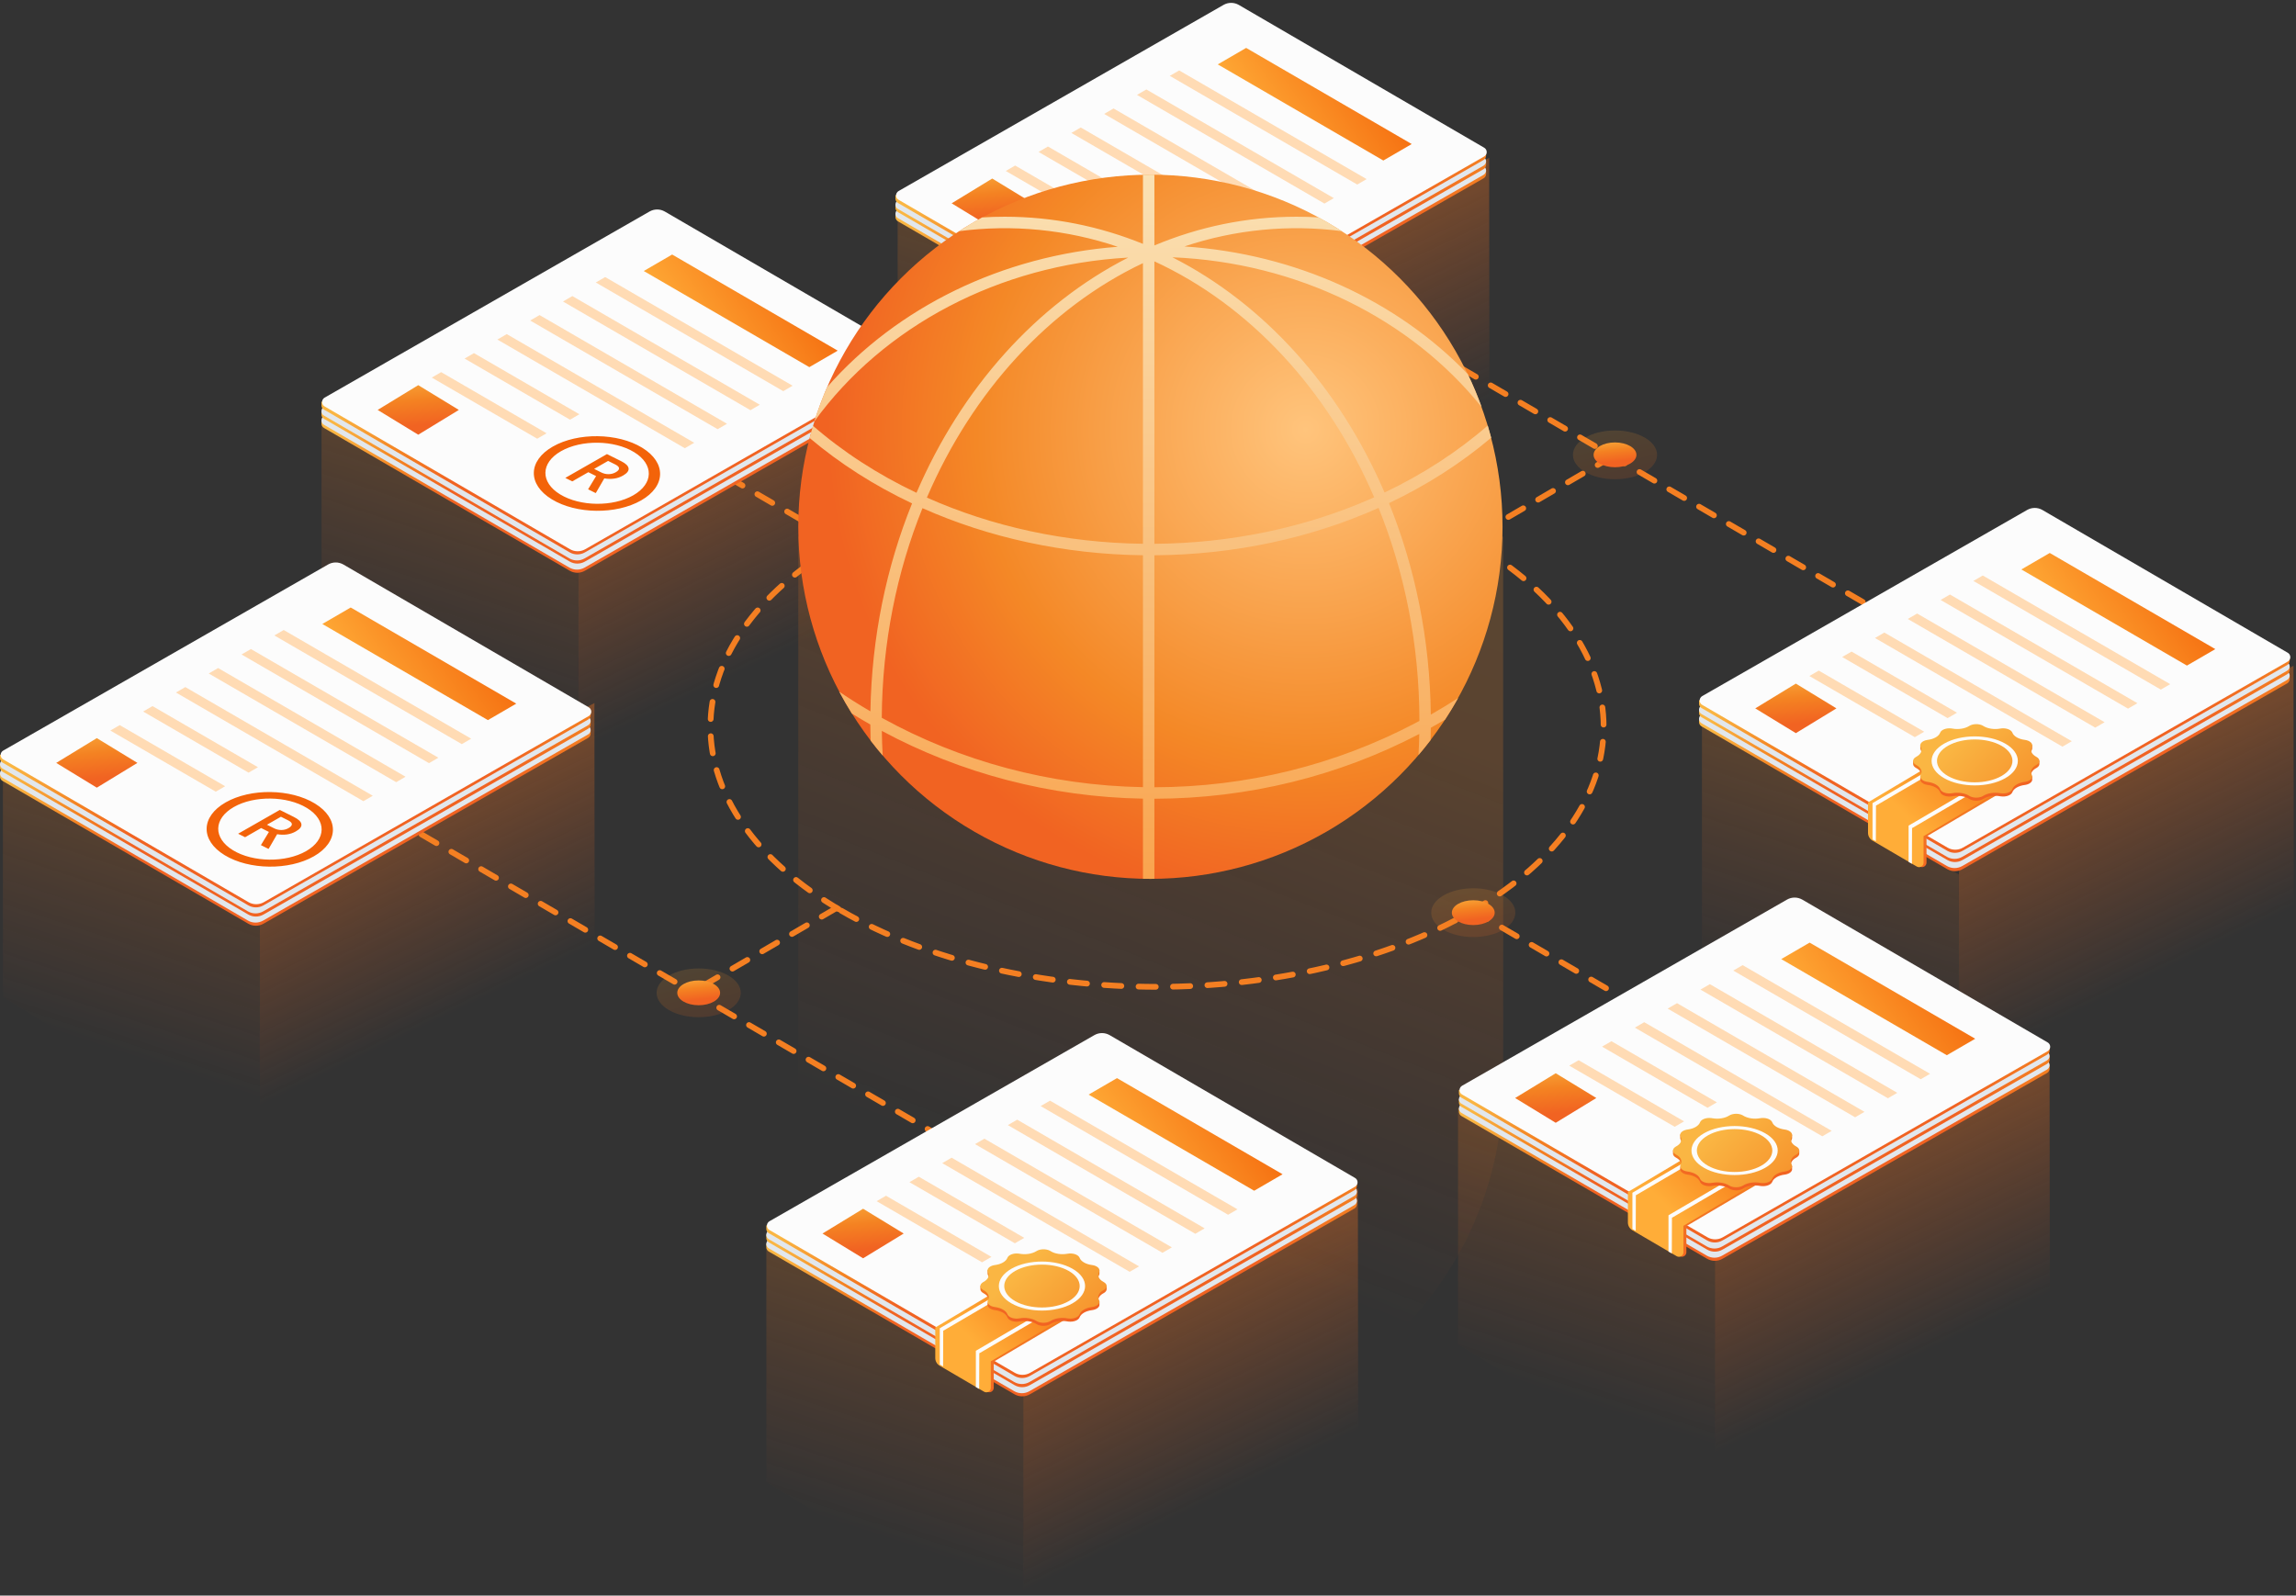 <?xml version="1.0" encoding="UTF-8"?>
<svg width="400px" height="278px" viewBox="0 0 400 278" version="1.1" xmlns="http://www.w3.org/2000/svg" xmlns:xlink="http://www.w3.org/1999/xlink">
    <rect x="0" y="0" width="400" height="278" fill="#333333" stroke="none"/>
    <!-- Generator: Sketch 63.1 (92452) - https://sketch.com -->
    <title>Annuities</title>
    <desc>Created with Sketch.</desc>
    <defs>
        <linearGradient x1="80.787%" y1="-65.782%" x2="37.785%" y2="73.061%" id="linearGradient-1">
            <stop stop-color="#FAB643" offset="0%"></stop>
            <stop stop-color="#F48222" offset="55.969%"></stop>
            <stop stop-color="#F16322" stop-opacity="0" offset="100%"></stop>
        </linearGradient>
        <linearGradient x1="71.03%" y1="-65.782%" x2="41.657%" y2="73.061%" id="linearGradient-2">
            <stop stop-color="#FAB643" offset="0%"></stop>
            <stop stop-color="#F48222" offset="55.969%"></stop>
            <stop stop-color="#F16322" stop-opacity="0" offset="100%"></stop>
        </linearGradient>
        <linearGradient x1="-12.688%" y1="-114.304%" x2="56.524%" y2="71.916%" id="linearGradient-3">
            <stop stop-color="#FAB643" offset="0%"></stop>
            <stop stop-color="#F48222" offset="55.969%"></stop>
            <stop stop-color="#F16322" stop-opacity="0" offset="100%"></stop>
        </linearGradient>
        <linearGradient x1="6.434%" y1="-20.291%" x2="65.965%" y2="112.619%" id="linearGradient-4">
            <stop stop-color="#FAB643" offset="0%"></stop>
            <stop stop-color="#F48222" offset="60.059%"></stop>
            <stop stop-color="#F16322" offset="100%"></stop>
        </linearGradient>
        <linearGradient x1="6.434%" y1="-19.927%" x2="25.463%" y2="82.046%" id="linearGradient-5">
            <stop stop-color="#FAB643" offset="0%"></stop>
            <stop stop-color="#F48222" offset="55.969%"></stop>
            <stop stop-color="#F16322" offset="100%"></stop>
        </linearGradient>
        <linearGradient x1="6.434%" y1="25.835%" x2="25.463%" y2="61.074%" id="linearGradient-6">
            <stop stop-color="#FAB643" offset="0%"></stop>
            <stop stop-color="#F48222" offset="55.969%"></stop>
            <stop stop-color="#F16322" offset="100%"></stop>
        </linearGradient>
        <linearGradient x1="6.434%" y1="25.835%" x2="25.463%" y2="61.074%" id="linearGradient-7">
            <stop stop-color="#FAB643" offset="0%"></stop>
            <stop stop-color="#F48222" offset="55.969%"></stop>
            <stop stop-color="#F16322" offset="100%"></stop>
        </linearGradient>
        <linearGradient x1="6.434%" y1="25.835%" x2="25.463%" y2="61.074%" id="linearGradient-8">
            <stop stop-color="#FAB643" offset="0%"></stop>
            <stop stop-color="#F48222" offset="55.969%"></stop>
            <stop stop-color="#F16322" offset="100%"></stop>
        </linearGradient>
        <linearGradient x1="6.434%" y1="-99.284%" x2="25.463%" y2="118.413%" id="linearGradient-9">
            <stop stop-color="#FAB643" offset="0%"></stop>
            <stop stop-color="#F48222" offset="55.969%"></stop>
            <stop stop-color="#F16322" offset="100%"></stop>
        </linearGradient>
        <linearGradient x1="0%" y1="17.019%" x2="85.441%" y2="-56.442%" id="linearGradient-10">
            <stop stop-color="#FFAD38" offset="0%"></stop>
            <stop stop-color="#F36309" offset="100%"></stop>
        </linearGradient>
        <linearGradient x1="6.434%" y1="-27.562%" x2="25.463%" y2="85.545%" id="linearGradient-11">
            <stop stop-color="#FAB643" offset="0%"></stop>
            <stop stop-color="#F48222" offset="55.969%"></stop>
            <stop stop-color="#F16322" offset="100%"></stop>
        </linearGradient>
        <linearGradient x1="0%" y1="34.508%" x2="85.441%" y2="9.99200722e-14%" id="linearGradient-12">
            <stop stop-color="#FFAD38" offset="0%"></stop>
            <stop stop-color="#F36309" offset="100%"></stop>
        </linearGradient>
        <linearGradient x1="6.434%" y1="-24.292%" x2="25.463%" y2="84.046%" id="linearGradient-13">
            <stop stop-color="#FAB643" offset="0%"></stop>
            <stop stop-color="#F48222" offset="55.969%"></stop>
            <stop stop-color="#F16322" offset="100%"></stop>
        </linearGradient>
        <linearGradient x1="33.5%" y1="24.457%" x2="209.756%" y2="129.355%" id="linearGradient-14">
            <stop stop-color="#FAB643" offset="0%"></stop>
            <stop stop-color="#F48222" offset="60.059%"></stop>
            <stop stop-color="#F16322" offset="100%"></stop>
        </linearGradient>
        <radialGradient cx="71.915%" cy="36.25%" fx="71.915%" fy="36.25%" r="67.499%" id="radialGradient-15">
            <stop stop-color="#FFC47C" offset="0%"></stop>
            <stop stop-color="#F48826" offset="68.956%"></stop>
            <stop stop-color="#F16322" offset="100%"></stop>
        </radialGradient>
        <linearGradient x1="50%" y1="0%" x2="50%" y2="100%" id="linearGradient-16">
            <stop stop-color="#FAE1B4" offset="0%"></stop>
            <stop stop-color="#F9A44E" offset="100%"></stop>
        </linearGradient>
    </defs>
    <g id="Desktop" stroke="none" stroke-width="1" fill="none" fill-rule="evenodd">
        <g id="Annuities">
            <path d="M139.073,93.5 L261.878,93.5 L261.878,188.597 C261.878,222.509 234.387,250 200.476,250 C166.564,250 139.073,222.509 139.073,188.597 L139.073,93.5 L139.073,93.5 Z" id="Rectangle" fill="url(#linearGradient-1)" fill-rule="nonzero" opacity="0.2"></path>
            <g id="Group-4-Copy-5" transform="translate(155.878, 27.5)" fill-rule="nonzero">
                <polygon id="Shape" fill="url(#linearGradient-2)" opacity="0.2" points="0.506 10.015 0.506 51.191 45.274 79.044 45.274 36.363"></polygon>
                <polygon id="Shape" fill="url(#linearGradient-3)" opacity="0.6" points="45.274 75.623 103.603 42.614 103.556 0 103.556 0 45.274 30.768"></polygon>
            </g>
            <g id="Group-4-Copy-4" transform="translate(55.509, 60.5)" fill-rule="nonzero">
                <polygon id="Shape" fill="url(#linearGradient-2)" opacity="0.2" points="0.506 10.015 0.506 51.191 45.274 79.044 45.274 36.363"></polygon>
                <polygon id="Shape" fill="url(#linearGradient-3)" opacity="0.6" points="45.274 75.623 103.603 42.614 103.556 0 103.556 0 45.274 30.768"></polygon>
            </g>
            <g id="Group-4-Copy-3" transform="translate(0, 122.5)" fill-rule="nonzero">
                <polygon id="Shape" fill="url(#linearGradient-2)" opacity="0.2" points="0.506 10.015 0.506 51.191 45.274 79.044 45.274 36.363"></polygon>
                <polygon id="Shape" fill="url(#linearGradient-3)" opacity="0.6" points="45.274 75.623 103.603 42.614 103.556 0 103.556 0 45.274 30.768"></polygon>
            </g>
            <g id="Group-4-Copy" transform="translate(253.509, 183)" fill-rule="nonzero">
                <polygon id="Shape" fill="url(#linearGradient-2)" opacity="0.2" points="0.506 10.015 0.506 51.191 45.274 79.044 45.274 36.363"></polygon>
                <polygon id="Shape" fill="url(#linearGradient-3)" opacity="0.6" points="45.274 75.623 103.603 42.614 103.556 0 103.556 0 45.274 30.768"></polygon>
            </g>
            <g id="Group-4-Copy-2" transform="translate(296, 116)" fill-rule="nonzero">
                <polygon id="Shape" fill="url(#linearGradient-2)" opacity="0.2" points="0.506 10.015 0.506 51.191 45.274 79.044 45.274 36.363"></polygon>
                <polygon id="Shape" fill="url(#linearGradient-3)" opacity="0.6" points="45.274 75.623 103.603 42.614 103.556 0 103.556 0 45.274 30.768"></polygon>
            </g>
            <g id="Group" transform="translate(0, 0.5)">
                <g id="Group-2" transform="translate(62.5, 45)">
                    <path d="M84.062,113.174 C114.446,130.862 163.708,130.862 194.092,113.174 C224.475,95.486 224.475,66.808 194.092,49.119 C163.708,31.431 114.446,31.431 84.062,49.119 C53.678,66.808 53.678,95.486 84.062,113.174 Z" id="Oval" stroke="#F47F22" stroke-linecap="round" stroke-dasharray="3"></path>
                    <line x1="83.253" y1="112.703" x2="58.103" y2="127.344" id="Path-2" stroke="#F47F22" stroke-linecap="round" stroke-dasharray="3"></line>
                    <line x1="218.432" y1="34.007" x2="193.282" y2="48.648" id="Path-2-Copy" stroke="#F47F22" stroke-linecap="round" stroke-dasharray="3"></line>
                    <line x1="160.907" y1="0.518" x2="274.256" y2="66.506" id="Path-3" stroke="#F47F22" stroke-linecap="round" stroke-dasharray="3"></line>
                    <g id="Group-3-Copy-2" transform="translate(211.531, 29.502)" fill-rule="nonzero">
                        <path d="M7.33,8.495 C11.378,8.495 14.659,6.594 14.659,4.248 C14.659,1.902 11.378,2.77898e-14 7.33,2.77898e-14 C3.282,2.77898e-14 2.16896e-14,1.902 2.16896e-14,4.248 C2.16896e-14,6.594 3.282,8.495 7.33,8.495 Z" id="Oval" fill="url(#linearGradient-4)" opacity="0.15"></path>
                        <path d="M7.33,6.41 C9.391,6.41 11.061,5.442 11.061,4.248 C11.061,3.053 9.391,2.085 7.33,2.085 C5.269,2.085 3.598,3.053 3.598,4.248 C3.598,5.442 5.269,6.41 7.33,6.41 Z" id="Oval" fill="url(#linearGradient-5)"></path>
                    </g>
                    <line x1="59.077" y1="34.574" x2="84.062" y2="49.119" id="Path-3-Copy-2" stroke="#F47F22" stroke-linecap="round" stroke-dasharray="3"></line>
                    <line x1="193.962" y1="113.099" x2="218.947" y2="127.644" id="Path-3-Copy-3" stroke="#F47F22" stroke-linecap="round" stroke-dasharray="3"></line>
                    <g id="Group-5" transform="translate(191.667, 110.889)" fill-rule="nonzero">
                        <path d="M102.902,29.132 L102.902,29.809 C102.902,29.959 102.864,30.111 102.783,30.251 C102.705,30.385 102.593,30.497 102.458,30.574 L45.91,62.941 C45.087,63.414 44.073,63.414 43.25,62.941 L0.443,38.068 C0.159,37.904 3.07027e-14,37.607 3.07027e-14,37.302 L3.07027e-14,36.707 L102.902,29.132 Z" id="Combined-Shape" fill="url(#linearGradient-6)"></path>
                        <path d="M59.706,3.554 L102.455,28.434 C102.879,28.678 103.024,29.218 102.779,29.641 C102.701,29.776 102.589,29.887 102.455,29.965 L45.852,62.392 C45.029,62.866 44.015,62.866 43.192,62.392 L0.444,37.513 C0.02,37.269 -0.126,36.728 0.119,36.305 C0.197,36.171 0.309,36.059 0.444,35.982 L57.046,3.554 C57.869,3.081 58.883,3.081 59.706,3.554 Z" id="Polygon" fill="#E2E7EC"></path>
                        <path d="M102.902,27.533 L102.902,28.209 C102.902,28.359 102.864,28.512 102.783,28.651 C102.705,28.786 102.593,28.897 102.458,28.975 L45.91,61.341 C45.087,61.815 44.073,61.815 43.25,61.341 L0.443,36.469 C0.159,36.305 3.07027e-14,36.008 3.07027e-14,35.702 L3.07027e-14,35.108 L102.902,27.533 Z" id="Combined-Shape" fill="url(#linearGradient-7)"></path>
                        <path d="M59.706,1.955 L102.455,26.834 C102.879,27.078 103.024,27.619 102.779,28.042 C102.701,28.176 102.589,28.288 102.455,28.365 L45.852,60.792 C45.029,61.266 44.015,61.266 43.192,60.792 L0.444,35.913 C0.02,35.669 -0.126,35.128 0.119,34.706 C0.197,34.571 0.309,34.46 0.444,34.382 L57.046,1.955 C57.869,1.481 58.883,1.481 59.706,1.955 Z" id="Polygon" fill="#E2E7EC"></path>
                        <path d="M102.902,25.933 L102.902,26.61 C102.902,26.76 102.864,26.912 102.783,27.052 C102.705,27.186 102.593,27.297 102.458,27.375 L45.91,59.742 C45.087,60.215 44.073,60.215 43.25,59.742 L0.443,34.869 C0.159,34.705 3.07027e-14,34.408 3.07027e-14,34.103 L3.07027e-14,33.508 L102.902,25.933 Z" id="Combined-Shape" fill="url(#linearGradient-8)"></path>
                        <path d="M59.816,0.355 L102.565,25.235 C102.989,25.479 103.134,26.019 102.889,26.442 C102.811,26.576 102.699,26.688 102.565,26.765 L45.962,59.193 C45.139,59.666 44.125,59.666 43.302,59.193 L0.554,34.314 C0.13,34.069 -0.016,33.529 0.229,33.106 C0.307,32.972 0.419,32.86 0.554,32.782 L57.155,0.355 C57.979,-0.118 58.993,-0.118 59.816,0.355 Z" id="Polygon" fill="#FCFCFC"></path>
                        <path d="M38.433,62.464 L30.974,57.9 C30.508,57.615 30.224,57.107 30.224,56.561 L30.224,51.256 C30.268,51.245 30.291,51.222 30.319,51.206 L42.422,44.028 C42.597,43.923 42.815,43.923 42.99,44.028 L52.131,49.535 C52.221,49.589 52.253,49.709 52.201,49.803 C52.184,49.832 52.16,49.857 52.131,49.874 L39.754,57.171 C39.714,57.195 39.671,57.213 39.628,57.226 L39.628,61.794 C39.628,62.228 39.276,62.58 38.843,62.58 C38.698,62.58 38.556,62.54 38.433,62.464 Z" id="Combined-Shape" fill="url(#linearGradient-9)"></path>
                        <path d="M37.935,62.482 L30.215,57.964 C29.734,57.682 29.439,57.167 29.439,56.609 L29.439,51.293 C29.483,51.282 29.506,51.259 29.534,51.243 L41.636,44.029 C41.812,43.923 42.029,43.923 42.205,44.029 L51.346,49.564 C51.436,49.618 51.467,49.738 51.414,49.832 C51.398,49.862 51.374,49.887 51.346,49.904 L39.242,57.119 C39.202,57.143 39.161,57.161 39.117,57.175 L39.117,61.805 C39.117,62.238 38.765,62.59 38.332,62.59 C38.192,62.59 38.055,62.553 37.935,62.482 Z" id="Combined-Shape" fill="url(#linearGradient-10)"></path>
                        <path d="M30.804,58.076 L30.224,57.754 L30.224,51.426 C30.271,51.414 30.294,51.391 30.322,51.374 L42.849,44.03 C43.032,43.923 43.256,43.923 43.438,44.03 L43.484,44.102 C43.578,44.158 43.611,44.28 43.556,44.376 C43.539,44.406 43.514,44.432 43.484,44.449 L30.958,51.794 C30.915,51.818 30.871,51.837 30.827,51.85 L30.804,58.076 Z" id="Combined-Shape" fill="#FCFCFC"></path>
                        <path d="M37.089,62 L36.51,61.678 L36.51,55.35 C36.557,55.339 36.58,55.315 36.608,55.299 L49.136,47.954 C49.318,47.847 49.542,47.847 49.724,47.954 L49.77,48.026 C49.864,48.082 49.897,48.204 49.842,48.3 C49.825,48.33 49.8,48.356 49.77,48.373 L37.243,55.718 C37.201,55.742 37.158,55.761 37.113,55.775 L37.089,62 Z" id="Combined-Shape" fill="#FCFCFC"></path>
                        <path d="M49.43,11.772 L47.797,12.719 L80.453,31.654 L82.085,30.707 L49.43,11.772 Z M43.714,15.086 L42.082,16.033 L74.738,34.968 L76.371,34.021 L43.714,15.086 Z M37.999,18.399 L36.367,19.346 L69.023,38.281 L70.656,37.335 L37.999,18.399 Z M32.285,21.713 L30.652,22.66 L63.308,41.595 L64.941,40.648 L32.285,21.713 Z M26.57,25.027 L24.938,25.974 L43.306,36.624 L44.94,35.678 L26.57,25.027 Z M20.855,28.34 L19.223,29.287 L37.592,39.938 L39.225,38.992 L20.855,28.34 Z" id="Shape" fill="#FFDBB4"></path>
                        <polygon id="Path" fill="url(#linearGradient-11)" points="16.865 30.608 9.793 34.924 16.865 39.24 23.938 34.924"></polygon>
                        <polygon id="Path" fill="url(#linearGradient-12)" points="61.099 7.848 89.944 24.597 84.999 27.468 56.155 10.719"></polygon>
                        <path d="M39.848,48.27 C39.082,48.172 38.558,47.78 38.548,47.343 C38.546,47.295 38.546,47.099 38.548,46.757 C38.589,46.963 38.615,47.056 38.625,47.038 C38.96,46.424 38.651,45.754 37.835,45.32 C37.469,45.126 37.288,44.859 37.295,44.593 C37.297,44.523 37.297,44.344 37.295,44.054 C37.481,44.056 37.625,44.025 37.727,43.96 C37.762,43.938 37.798,43.917 37.835,43.897 C38.651,43.464 38.96,42.793 38.625,42.18 C38.565,42.071 38.541,41.96 38.548,41.852 C38.55,41.823 38.55,41.638 38.548,41.296 C38.911,41.154 39.295,41.045 39.7,40.97 C39.748,40.962 39.797,40.954 39.848,40.947 C40.927,40.81 41.77,40.319 42.007,39.69 C42.203,39.171 43.085,38.842 43.977,38.956 C44.027,38.962 44.075,38.97 44.124,38.979 C45.177,39.174 46.329,38.994 47.074,38.519 C47.69,38.126 48.736,38.098 49.411,38.456 C49.449,38.476 49.484,38.497 49.518,38.519 C50.263,38.994 51.416,39.174 52.469,38.979 C53.339,38.818 54.269,39.098 54.546,39.605 C54.561,39.633 54.575,39.661 54.585,39.69 C54.822,40.319 55.666,40.81 56.745,40.947 C57.184,41.004 57.617,41.13 58.045,41.328 C58.043,41.645 58.043,41.823 58.045,41.862 C58.048,41.938 58.036,42.016 58.007,42.094 C57.996,42.123 57.983,42.152 57.968,42.18 C57.632,42.793 57.942,43.464 58.758,43.897 C58.958,44.004 59.138,44.061 59.297,44.07 C59.297,44.402 59.297,44.582 59.297,44.611 C59.297,44.842 59.154,45.073 58.865,45.258 C58.831,45.279 58.795,45.3 58.758,45.32 C58.139,45.649 57.812,46.114 57.836,46.586 C57.84,46.687 57.91,46.76 58.045,46.804 C58.046,47.169 58.045,47.368 58.041,47.401 C57.992,47.781 57.554,48.124 56.892,48.247 C56.844,48.256 56.794,48.263 56.745,48.27 C55.666,48.408 54.822,48.899 54.585,49.527 C54.39,50.047 53.508,50.375 52.615,50.261 C52.566,50.255 52.517,50.247 52.469,50.239 C51.416,50.044 50.263,50.223 49.518,50.699 C48.902,51.092 47.856,51.12 47.182,50.761 C47.145,50.741 47.108,50.721 47.074,50.699 C46.329,50.223 45.177,50.044 44.124,50.239 C43.253,50.4 42.323,50.119 42.047,49.612 C42.031,49.584 42.017,49.556 42.007,49.527 C41.77,48.899 40.927,48.408 39.848,48.27 Z" id="Star-2" fill="url(#linearGradient-13)"></path>
                        <path d="M39.848,47.736 C38.955,47.622 38.391,47.109 38.586,46.589 C38.597,46.561 38.61,46.532 38.625,46.504 C38.96,45.891 38.651,45.22 37.835,44.786 C37.16,44.428 37.112,43.819 37.728,43.426 C37.762,43.404 37.798,43.383 37.835,43.364 C38.651,42.93 38.96,42.259 38.625,41.646 C38.348,41.139 38.83,40.598 39.7,40.437 C39.749,40.428 39.797,40.42 39.848,40.414 C40.927,40.276 41.77,39.785 42.008,39.157 C42.203,38.637 43.085,38.308 43.977,38.422 C44.027,38.429 44.075,38.436 44.124,38.445 C45.177,38.64 46.329,38.46 47.075,37.985 C47.69,37.592 48.736,37.564 49.411,37.922 C49.449,37.942 49.484,37.963 49.518,37.985 C50.263,38.46 51.416,38.64 52.469,38.445 C53.339,38.284 54.269,38.564 54.546,39.071 C54.561,39.099 54.575,39.128 54.585,39.157 C54.822,39.785 55.666,40.276 56.745,40.414 C57.637,40.528 58.202,41.041 58.007,41.561 C57.996,41.59 57.983,41.618 57.968,41.646 C57.633,42.259 57.942,42.93 58.758,43.364 C59.433,43.722 59.481,44.331 58.865,44.724 C58.831,44.746 58.795,44.767 58.758,44.786 C57.942,45.22 57.633,45.891 57.968,46.504 C58.244,47.011 57.763,47.552 56.892,47.713 C56.844,47.722 56.794,47.73 56.745,47.736 C55.666,47.874 54.822,48.365 54.585,48.993 C54.39,49.513 53.508,49.842 52.615,49.728 C52.566,49.721 52.517,49.714 52.469,49.705 C51.416,49.51 50.263,49.69 49.518,50.165 C48.903,50.558 47.856,50.586 47.182,50.228 C47.145,50.208 47.108,50.187 47.075,50.165 C46.329,49.69 45.177,49.51 44.124,49.705 C43.253,49.866 42.323,49.586 42.047,49.079 C42.032,49.051 42.019,49.022 42.008,48.993 C41.77,48.365 40.927,47.874 39.848,47.736 Z" id="Star-2" fill="url(#linearGradient-14)"></path>
                        <path d="M42.715,47.094 C39.782,45.427 39.782,42.723 42.715,41.056 C45.65,39.389 50.407,39.389 53.34,41.056 C56.274,42.723 56.274,45.427 53.34,47.094 C50.407,48.761 45.65,48.761 42.715,47.094 Z M43.379,46.717 C45.947,48.175 50.109,48.175 52.676,46.717 C55.244,45.258 55.244,42.892 52.676,41.433 C50.109,39.975 45.947,39.975 43.379,41.433 C40.813,42.892 40.813,45.258 43.379,46.717 Z" id="Oval-9" fill="#FCFCFC"></path>
                    </g>
                    <g id="Group-3-Copy" transform="translate(186.839, 109.27)" fill-rule="nonzero">
                        <path d="M7.33,8.495 C11.378,8.495 14.659,6.594 14.659,4.248 C14.659,1.902 11.378,2.77898e-14 7.33,2.77898e-14 C3.282,2.77898e-14 2.16896e-14,1.902 2.16896e-14,4.248 C2.16896e-14,6.594 3.282,8.495 7.33,8.495 Z" id="Oval" fill="url(#linearGradient-4)" opacity="0.15"></path>
                        <path d="M7.33,6.41 C9.391,6.41 11.061,5.442 11.061,4.248 C11.061,3.053 9.391,2.085 7.33,2.085 C5.269,2.085 3.598,3.053 3.598,4.248 C3.598,5.442 5.269,6.41 7.33,6.41 Z" id="Oval" fill="url(#linearGradient-5)"></path>
                    </g>
                    <line x1="0.578" y1="93.856" x2="113.927" y2="159.843" id="Path-3-Copy" stroke="#F47F22" stroke-linecap="round" stroke-dasharray="3"></line>
                    <g id="Group-3" transform="translate(51.894, 123.239)" fill-rule="nonzero">
                        <path d="M7.33,8.495 C11.378,8.495 14.659,6.594 14.659,4.248 C14.659,1.902 11.378,2.77898e-14 7.33,2.77898e-14 C3.282,2.77898e-14 2.16896e-14,1.902 2.16896e-14,4.248 C2.16896e-14,6.594 3.282,8.495 7.33,8.495 Z" id="Oval" fill="url(#linearGradient-4)" opacity="0.15"></path>
                        <path d="M7.33,6.41 C9.391,6.41 11.061,5.442 11.061,4.248 C11.061,3.053 9.391,2.085 7.33,2.085 C5.269,2.085 3.598,3.053 3.598,4.248 C3.598,5.442 5.269,6.41 7.33,6.41 Z" id="Oval" fill="url(#linearGradient-5)"></path>
                    </g>
                </g>
                <g id="Group-5-Copy" transform="translate(56, 36)" fill-rule="nonzero">
                    <path d="M102.902,29.132 L102.902,29.809 C102.902,29.959 102.864,30.111 102.783,30.251 C102.705,30.385 102.593,30.497 102.458,30.574 L45.91,62.941 C45.087,63.414 44.073,63.414 43.25,62.941 L0.443,38.068 C0.159,37.904 2.84217094e-14,37.607 2.84217094e-14,37.302 L2.84217094e-14,36.707 L102.902,29.132 Z" id="Combined-Shape" fill="url(#linearGradient-6)"></path>
                    <path d="M59.706,3.554 L102.455,28.434 C102.879,28.678 103.024,29.218 102.779,29.641 C102.701,29.776 102.589,29.887 102.455,29.965 L45.852,62.392 C45.029,62.866 44.015,62.866 43.192,62.392 L0.444,37.513 C0.02,37.269 -0.126,36.728 0.119,36.305 C0.197,36.171 0.309,36.059 0.444,35.982 L57.046,3.554 C57.869,3.081 58.883,3.081 59.706,3.554 Z" id="Polygon" fill="#E2E7EC"></path>
                    <path d="M102.902,27.533 L102.902,28.209 C102.902,28.359 102.864,28.512 102.783,28.651 C102.705,28.786 102.593,28.897 102.458,28.975 L45.91,61.341 C45.087,61.815 44.073,61.815 43.25,61.341 L0.443,36.469 C0.159,36.305 2.84217094e-14,36.008 2.84217094e-14,35.702 L2.84217094e-14,35.108 L102.902,27.533 Z" id="Combined-Shape" fill="url(#linearGradient-7)"></path>
                    <path d="M59.706,1.955 L102.455,26.834 C102.879,27.078 103.024,27.619 102.779,28.042 C102.701,28.176 102.589,28.288 102.455,28.365 L45.852,60.792 C45.029,61.266 44.015,61.266 43.192,60.792 L0.444,35.913 C0.02,35.669 -0.126,35.128 0.119,34.706 C0.197,34.571 0.309,34.46 0.444,34.382 L57.046,1.955 C57.869,1.481 58.883,1.481 59.706,1.955 Z" id="Polygon" fill="#E2E7EC"></path>
                    <path d="M102.902,25.933 L102.902,26.61 C102.902,26.76 102.864,26.912 102.783,27.052 C102.705,27.186 102.593,27.297 102.458,27.375 L45.91,59.742 C45.087,60.215 44.073,60.215 43.25,59.742 L0.443,34.869 C0.159,34.705 2.84217094e-14,34.408 2.84217094e-14,34.103 L2.84217094e-14,33.508 L102.902,25.933 Z" id="Combined-Shape" fill="url(#linearGradient-8)"></path>
                    <path d="M59.816,0.355 L102.565,25.235 C102.989,25.479 103.134,26.019 102.889,26.442 C102.811,26.576 102.699,26.688 102.565,26.765 L45.962,59.193 C45.139,59.666 44.125,59.666 43.302,59.193 L0.554,34.314 C0.13,34.069 -0.016,33.529 0.229,33.106 C0.307,32.972 0.419,32.86 0.554,32.782 L57.155,0.355 C57.979,-0.118 58.993,-0.118 59.816,0.355 Z" id="Polygon" fill="#FCFCFC"></path>
                    <path d="M55.867,41.503 C60.113,44.096 60.033,48.21 55.688,50.694 C51.343,53.177 44.379,53.089 40.133,50.497 C35.887,47.904 35.967,43.79 40.312,41.306 C44.657,38.823 51.621,38.911 55.867,41.503 Z M54.321,49.801 C57.879,47.768 57.945,44.399 54.468,42.276 C50.992,40.154 45.289,40.082 41.731,42.115 C38.174,44.148 38.108,47.517 41.585,49.64 C45.061,51.762 50.764,51.835 54.321,49.801 Z M52.536,46.362 C52.051,46.64 51.531,46.815 50.978,46.89 C50.425,46.964 49.859,46.951 49.279,46.85 L47.823,49.365 L47.758,49.402 L46.456,48.751 L47.851,46.452 L46.497,45.775 L43.699,47.374 L42.484,46.767 L49.744,42.617 L52.204,43.846 C53.011,44.249 53.446,44.668 53.509,45.101 C53.572,45.535 53.248,45.956 52.536,46.362 Z M51.849,45.111 C51.849,44.883 51.641,44.661 51.225,44.447 L49.942,43.806 L47.509,45.197 L48.758,45.821 C49.168,46.025 49.595,46.124 50.04,46.117 C50.485,46.109 50.894,45.999 51.266,45.786 C51.655,45.564 51.849,45.339 51.849,45.111 Z" id="Combined-Shape" fill="#F36309"></path>
                    <path d="M49.43,11.772 L47.797,12.719 L80.453,31.654 L82.085,30.707 L49.43,11.772 Z M43.714,15.086 L42.082,16.033 L74.738,34.968 L76.371,34.021 L43.714,15.086 Z M37.999,18.399 L36.367,19.346 L69.023,38.281 L70.656,37.335 L37.999,18.399 Z M32.285,21.713 L30.652,22.66 L63.308,41.595 L64.941,40.648 L32.285,21.713 Z M26.57,25.027 L24.938,25.974 L43.306,36.624 L44.94,35.678 L26.57,25.027 Z M20.855,28.34 L19.223,29.287 L37.592,39.938 L39.225,38.992 L20.855,28.34 Z" id="Shape" fill="#FFDBB4"></path>
                    <polygon id="Path" fill="url(#linearGradient-11)" points="16.865 30.608 9.793 34.924 16.865 39.24 23.938 34.924"></polygon>
                    <polygon id="Path" fill="url(#linearGradient-12)" points="61.099 7.848 89.944 24.597 84.999 27.468 56.155 10.719"></polygon>
                </g>
                <g id="Group-5-Copy-2" transform="translate(156, 0)" fill-rule="nonzero">
                    <path d="M102.902,29.132 L102.902,29.809 C102.902,29.959 102.864,30.111 102.783,30.251 C102.705,30.385 102.593,30.497 102.458,30.574 L45.91,62.941 C45.087,63.414 44.073,63.414 43.25,62.941 L0.443,38.068 C0.159,37.904 3.07027e-14,37.607 3.07027e-14,37.302 L3.07027e-14,36.707 L102.902,29.132 Z" id="Combined-Shape" fill="url(#linearGradient-6)"></path>
                    <path d="M59.706,3.554 L102.455,28.434 C102.879,28.678 103.024,29.218 102.779,29.641 C102.701,29.776 102.589,29.887 102.455,29.965 L45.852,62.392 C45.029,62.866 44.015,62.866 43.192,62.392 L0.444,37.513 C0.02,37.269 -0.126,36.728 0.119,36.305 C0.197,36.171 0.309,36.059 0.444,35.982 L57.046,3.554 C57.869,3.081 58.883,3.081 59.706,3.554 Z" id="Polygon" fill="#E2E7EC"></path>
                    <path d="M102.902,27.533 L102.902,28.209 C102.902,28.359 102.864,28.512 102.783,28.651 C102.705,28.786 102.593,28.897 102.458,28.975 L45.91,61.341 C45.087,61.815 44.073,61.815 43.25,61.341 L0.443,36.469 C0.159,36.305 3.07027e-14,36.008 3.07027e-14,35.702 L3.07027e-14,35.108 L102.902,27.533 Z" id="Combined-Shape" fill="url(#linearGradient-7)"></path>
                    <path d="M59.706,1.955 L102.455,26.834 C102.879,27.078 103.024,27.619 102.779,28.042 C102.701,28.176 102.589,28.288 102.455,28.365 L45.852,60.792 C45.029,61.266 44.015,61.266 43.192,60.792 L0.444,35.913 C0.02,35.669 -0.126,35.128 0.119,34.706 C0.197,34.571 0.309,34.46 0.444,34.382 L57.046,1.955 C57.869,1.481 58.883,1.481 59.706,1.955 Z" id="Polygon" fill="#E2E7EC"></path>
                    <path d="M102.902,25.933 L102.902,26.61 C102.902,26.76 102.864,26.912 102.783,27.052 C102.705,27.186 102.593,27.297 102.458,27.375 L45.91,59.742 C45.087,60.215 44.073,60.215 43.25,59.742 L0.443,34.869 C0.159,34.705 3.07027e-14,34.408 3.07027e-14,34.103 L3.07027e-14,33.508 L102.902,25.933 Z" id="Combined-Shape" fill="url(#linearGradient-8)"></path>
                    <path d="M59.816,0.355 L102.565,25.235 C102.989,25.479 103.134,26.019 102.889,26.442 C102.811,26.576 102.699,26.688 102.565,26.765 L45.962,59.193 C45.139,59.666 44.125,59.666 43.302,59.193 L0.554,34.314 C0.13,34.069 -0.016,33.529 0.229,33.106 C0.307,32.972 0.419,32.86 0.554,32.782 L57.155,0.355 C57.979,-0.118 58.993,-0.118 59.816,0.355 Z" id="Polygon" fill="#FCFCFC"></path>
                    <path d="M38.433,62.464 L30.974,57.9 C30.508,57.615 30.224,57.107 30.224,56.561 L30.224,51.256 C30.268,51.245 30.291,51.222 30.319,51.206 L42.422,44.028 C42.597,43.923 42.815,43.923 42.99,44.028 L52.131,49.535 C52.221,49.589 52.253,49.709 52.201,49.803 C52.184,49.832 52.16,49.857 52.131,49.874 L39.754,57.171 C39.714,57.195 39.671,57.213 39.628,57.226 L39.628,61.794 C39.628,62.228 39.276,62.58 38.843,62.58 C38.698,62.58 38.556,62.54 38.433,62.464 Z" id="Combined-Shape" fill="url(#linearGradient-9)"></path>
                    <path d="M37.935,62.482 L30.215,57.964 C29.734,57.682 29.439,57.167 29.439,56.609 L29.439,51.293 C29.483,51.282 29.506,51.259 29.534,51.243 L41.636,44.029 C41.812,43.923 42.029,43.923 42.205,44.029 L51.346,49.564 C51.436,49.618 51.467,49.738 51.414,49.832 C51.398,49.862 51.374,49.887 51.346,49.904 L39.242,57.119 C39.202,57.143 39.161,57.161 39.117,57.175 L39.117,61.805 C39.117,62.238 38.765,62.59 38.332,62.59 C38.192,62.59 38.055,62.553 37.935,62.482 Z" id="Combined-Shape" fill="url(#linearGradient-10)"></path>
                    <path d="M30.804,58.076 L30.224,57.754 L30.224,51.426 C30.271,51.414 30.294,51.391 30.322,51.374 L42.849,44.03 C43.032,43.923 43.256,43.923 43.438,44.03 L43.484,44.102 C43.578,44.158 43.611,44.28 43.556,44.376 C43.539,44.406 43.514,44.432 43.484,44.449 L30.958,51.794 C30.915,51.818 30.871,51.837 30.827,51.85 L30.804,58.076 Z" id="Combined-Shape" fill="#FCFCFC"></path>
                    <path d="M37.089,62 L36.51,61.678 L36.51,55.35 C36.557,55.339 36.58,55.315 36.608,55.299 L49.136,47.954 C49.318,47.847 49.542,47.847 49.724,47.954 L49.77,48.026 C49.864,48.082 49.897,48.204 49.842,48.3 C49.825,48.33 49.8,48.356 49.77,48.373 L37.243,55.718 C37.201,55.742 37.158,55.761 37.113,55.775 L37.089,62 Z" id="Combined-Shape" fill="#FCFCFC"></path>
                    <path d="M49.43,11.772 L47.797,12.719 L80.453,31.654 L82.085,30.707 L49.43,11.772 Z M43.714,15.086 L42.082,16.033 L74.738,34.968 L76.371,34.021 L43.714,15.086 Z M37.999,18.399 L36.367,19.346 L69.023,38.281 L70.656,37.335 L37.999,18.399 Z M32.285,21.713 L30.652,22.66 L63.308,41.595 L64.941,40.648 L32.285,21.713 Z M26.57,25.027 L24.938,25.974 L43.306,36.624 L44.94,35.678 L26.57,25.027 Z M20.855,28.34 L19.223,29.287 L37.592,39.938 L39.225,38.992 L20.855,28.34 Z" id="Shape" fill="#FFDBB4"></path>
                    <polygon id="Path" fill="url(#linearGradient-11)" points="16.865 30.608 9.793 34.924 16.865 39.24 23.938 34.924"></polygon>
                    <polygon id="Path" fill="url(#linearGradient-12)" points="61.099 7.848 89.944 24.597 84.999 27.468 56.155 10.719"></polygon>
                    <path d="M39.848,48.27 C39.082,48.172 38.558,47.78 38.548,47.343 C38.546,47.295 38.546,47.099 38.548,46.757 C38.589,46.963 38.615,47.056 38.625,47.038 C38.96,46.424 38.651,45.754 37.835,45.32 C37.469,45.126 37.288,44.859 37.295,44.593 C37.297,44.523 37.297,44.344 37.295,44.054 C37.481,44.056 37.625,44.025 37.727,43.96 C37.762,43.938 37.798,43.917 37.835,43.897 C38.651,43.464 38.96,42.793 38.625,42.18 C38.565,42.071 38.541,41.96 38.548,41.852 C38.55,41.823 38.55,41.638 38.548,41.296 C38.911,41.154 39.295,41.045 39.7,40.97 C39.748,40.962 39.797,40.954 39.848,40.947 C40.927,40.81 41.77,40.319 42.007,39.69 C42.203,39.171 43.085,38.842 43.977,38.956 C44.027,38.962 44.075,38.97 44.124,38.979 C45.177,39.174 46.329,38.994 47.074,38.519 C47.69,38.126 48.736,38.098 49.411,38.456 C49.449,38.476 49.484,38.497 49.518,38.519 C50.263,38.994 51.416,39.174 52.469,38.979 C53.339,38.818 54.269,39.098 54.546,39.605 C54.561,39.633 54.575,39.661 54.585,39.69 C54.822,40.319 55.666,40.81 56.745,40.947 C57.184,41.004 57.617,41.13 58.045,41.328 C58.043,41.645 58.043,41.823 58.045,41.862 C58.048,41.938 58.036,42.016 58.007,42.094 C57.996,42.123 57.983,42.152 57.968,42.18 C57.632,42.793 57.942,43.464 58.758,43.897 C58.958,44.004 59.138,44.061 59.297,44.07 C59.297,44.402 59.297,44.582 59.297,44.611 C59.297,44.842 59.154,45.073 58.865,45.258 C58.831,45.279 58.795,45.3 58.758,45.32 C58.139,45.649 57.812,46.114 57.836,46.586 C57.84,46.687 57.91,46.76 58.045,46.804 C58.046,47.169 58.045,47.368 58.041,47.401 C57.992,47.781 57.554,48.124 56.892,48.247 C56.844,48.256 56.794,48.263 56.745,48.27 C55.666,48.408 54.822,48.899 54.585,49.527 C54.39,50.047 53.508,50.375 52.615,50.261 C52.566,50.255 52.517,50.247 52.469,50.239 C51.416,50.044 50.263,50.223 49.518,50.699 C48.902,51.092 47.856,51.12 47.182,50.761 C47.145,50.741 47.108,50.721 47.074,50.699 C46.329,50.223 45.177,50.044 44.124,50.239 C43.253,50.4 42.323,50.119 42.047,49.612 C42.031,49.584 42.017,49.556 42.007,49.527 C41.77,48.899 40.927,48.408 39.848,48.27 Z" id="Star-2" fill="url(#linearGradient-13)"></path>
                    <path d="M39.848,47.736 C38.955,47.622 38.391,47.109 38.586,46.589 C38.597,46.561 38.61,46.532 38.625,46.504 C38.96,45.891 38.651,45.22 37.835,44.786 C37.16,44.428 37.112,43.819 37.728,43.426 C37.762,43.404 37.798,43.383 37.835,43.364 C38.651,42.93 38.96,42.259 38.625,41.646 C38.348,41.139 38.83,40.598 39.7,40.437 C39.749,40.428 39.797,40.42 39.848,40.414 C40.927,40.276 41.77,39.785 42.008,39.157 C42.203,38.637 43.085,38.308 43.977,38.422 C44.027,38.429 44.075,38.436 44.124,38.445 C45.177,38.64 46.329,38.46 47.075,37.985 C47.69,37.592 48.736,37.564 49.411,37.922 C49.449,37.942 49.484,37.963 49.518,37.985 C50.263,38.46 51.416,38.64 52.469,38.445 C53.339,38.284 54.269,38.564 54.546,39.071 C54.561,39.099 54.575,39.128 54.585,39.157 C54.822,39.785 55.666,40.276 56.745,40.414 C57.637,40.528 58.202,41.041 58.007,41.561 C57.996,41.59 57.983,41.618 57.968,41.646 C57.633,42.259 57.942,42.93 58.758,43.364 C59.433,43.722 59.481,44.331 58.865,44.724 C58.831,44.746 58.795,44.767 58.758,44.786 C57.942,45.22 57.633,45.891 57.968,46.504 C58.244,47.011 57.763,47.552 56.892,47.713 C56.844,47.722 56.794,47.73 56.745,47.736 C55.666,47.874 54.822,48.365 54.585,48.993 C54.39,49.513 53.508,49.842 52.615,49.728 C52.566,49.721 52.517,49.714 52.469,49.705 C51.416,49.51 50.263,49.69 49.518,50.165 C48.903,50.558 47.856,50.586 47.182,50.228 C47.145,50.208 47.108,50.187 47.075,50.165 C46.329,49.69 45.177,49.51 44.124,49.705 C43.253,49.866 42.323,49.586 42.047,49.079 C42.032,49.051 42.019,49.022 42.008,48.993 C41.77,48.365 40.927,47.874 39.848,47.736 Z" id="Star-2" fill="url(#linearGradient-14)"></path>
                    <path d="M42.715,47.094 C39.782,45.427 39.782,42.723 42.715,41.056 C45.65,39.389 50.407,39.389 53.34,41.056 C56.274,42.723 56.274,45.427 53.34,47.094 C50.407,48.761 45.65,48.761 42.715,47.094 Z M43.379,46.717 C45.947,48.175 50.109,48.175 52.676,46.717 C55.244,45.258 55.244,42.892 52.676,41.433 C50.109,39.975 45.947,39.975 43.379,41.433 C40.813,42.892 40.813,45.258 43.379,46.717 Z" id="Oval-9" fill="#FCFCFC"></path>
                </g>
                <g id="ill-global-reach" transform="translate(138.608, 29.935)" fill-rule="nonzero">
                    <circle id="a" fill="url(#radialGradient-15)" cx="61.812" cy="61.346" r="61.346"></circle>
                    <path d="M61.812,2.96151e-13 L62.507,0.004 L62.507,0.004 L62.507,12.325 L62.516,12.325 C70.252,9.088 78.577,7.326 87.253,7.326 C88.548,7.326 89.839,7.365 91.126,7.443 C92.496,8.191 93.835,8.988 95.139,9.834 C85.939,8.645 76.567,9.55 67.733,12.505 C87.078,13.784 104.733,21.91 117.104,34.741 C118.007,36.614 118.817,38.54 119.53,40.513 C107.121,25.058 87.395,15.294 65.64,14.393 C81.639,22.514 94.736,37.103 102.603,55.378 C109.229,52.228 115.29,48.306 120.583,43.706 C120.795,44.409 120.993,45.118 121.179,45.831 C115.894,50.304 109.899,54.131 103.374,57.224 C107.91,68.403 110.51,80.891 110.664,94.075 C112.28,93.157 113.869,92.191 115.429,91.18 C114.712,92.463 113.951,93.72 113.146,94.947 C112.326,95.431 111.499,95.904 110.665,96.365 C110.658,97.082 110.644,97.797 110.622,98.512 C109.943,99.403 109.24,100.275 108.514,101.126 C108.584,99.9 108.631,98.673 108.656,97.446 C94.657,104.77 78.888,108.707 62.507,108.734 L62.506,122.686 L61.812,122.693 C61.378,122.693 60.945,122.688 60.514,122.679 L60.514,108.718 C44.334,108.429 28.794,104.324 15.02,96.913 C15.041,98.348 15.093,99.778 15.174,101.203 C14.449,100.354 13.745,99.485 13.066,98.597 C13.037,97.668 13.02,96.737 13.016,95.804 C11.931,95.188 10.86,94.551 9.8,93.893 C9.023,92.652 8.288,91.381 7.598,90.083 L7.083,89.732 C9.018,91.063 11.002,92.322 13.03,93.506 C13.251,80.551 15.833,68.28 20.29,57.275 C13.748,54.186 7.735,50.356 2.434,45.874 C2.618,45.162 2.816,44.454 3.026,43.751 L2.833,43.586 C8.191,48.265 14.336,52.245 21.059,55.429 C28.906,37.17 41.973,22.585 57.94,14.446 C35.483,15.687 15.3,26.378 3.261,42.989 C3.897,40.953 4.638,38.962 5.476,37.023 C17.737,23.067 35.984,14.101 56.127,12.562 C47.223,9.555 37.762,8.631 28.47,9.843 C29.775,8.996 31.116,8.197 32.488,7.449 C33.801,7.366 35.116,7.325 36.432,7.326 C44.864,7.326 52.964,8.99 60.514,12.056 L60.515,0.013 C60.946,0.004 61.378,2.96151e-13 61.812,2.96151e-13 Z M101.562,58.058 C89.815,63.305 76.454,66.216 62.507,66.315 L62.507,106.734 C78.585,106.708 94.055,102.84 107.784,95.647 L108.678,95.173 C108.66,81.874 106.106,69.287 101.562,58.058 Z M22.103,58.107 C17.633,69.171 15.095,81.552 15.01,94.631 C28.731,102.215 44.291,106.423 60.514,106.717 L60.514,66.31 C46.808,66.142 33.678,63.259 22.103,58.107 Z M62.507,15.101 L62.507,64.316 C75.813,64.22 88.564,61.514 99.831,56.637 L100.793,56.212 C92.747,37.494 79.105,22.752 62.507,15.101 Z M60.514,15.412 C44.201,23.154 30.807,37.771 22.872,56.263 C34.201,61.312 47.069,64.143 60.514,64.31 L60.514,15.412 Z" id="Shape" fill="url(#linearGradient-16)"></path>
                </g>
                <g id="Group-5-Copy-3" transform="translate(296, 88)" fill-rule="nonzero">
                    <path d="M102.902,29.132 L102.902,29.809 C102.902,29.959 102.864,30.111 102.783,30.251 C102.705,30.385 102.593,30.497 102.458,30.574 L45.91,62.941 C45.087,63.414 44.073,63.414 43.25,62.941 L0.443,38.068 C0.159,37.904 3.07027e-14,37.607 3.07027e-14,37.302 L3.07027e-14,36.707 L102.902,29.132 Z" id="Combined-Shape" fill="url(#linearGradient-6)"></path>
                    <path d="M59.706,3.554 L102.455,28.434 C102.879,28.678 103.024,29.218 102.779,29.641 C102.701,29.776 102.589,29.887 102.455,29.965 L45.852,62.392 C45.029,62.866 44.015,62.866 43.192,62.392 L0.444,37.513 C0.02,37.269 -0.126,36.728 0.119,36.305 C0.197,36.171 0.309,36.059 0.444,35.982 L57.046,3.554 C57.869,3.081 58.883,3.081 59.706,3.554 Z" id="Polygon" fill="#E2E7EC"></path>
                    <path d="M102.902,27.533 L102.902,28.209 C102.902,28.359 102.864,28.512 102.783,28.651 C102.705,28.786 102.593,28.897 102.458,28.975 L45.91,61.341 C45.087,61.815 44.073,61.815 43.25,61.341 L0.443,36.469 C0.159,36.305 3.07027e-14,36.008 3.07027e-14,35.702 L3.07027e-14,35.108 L102.902,27.533 Z" id="Combined-Shape" fill="url(#linearGradient-7)"></path>
                    <path d="M59.706,1.955 L102.455,26.834 C102.879,27.078 103.024,27.619 102.779,28.042 C102.701,28.176 102.589,28.288 102.455,28.365 L45.852,60.792 C45.029,61.266 44.015,61.266 43.192,60.792 L0.444,35.913 C0.02,35.669 -0.126,35.128 0.119,34.706 C0.197,34.571 0.309,34.46 0.444,34.382 L57.046,1.955 C57.869,1.481 58.883,1.481 59.706,1.955 Z" id="Polygon" fill="#E2E7EC"></path>
                    <path d="M102.902,25.933 L102.902,26.61 C102.902,26.76 102.864,26.912 102.783,27.052 C102.705,27.186 102.593,27.297 102.458,27.375 L45.91,59.742 C45.087,60.215 44.073,60.215 43.25,59.742 L0.443,34.869 C0.159,34.705 3.07027e-14,34.408 3.07027e-14,34.103 L3.07027e-14,33.508 L102.902,25.933 Z" id="Combined-Shape" fill="url(#linearGradient-8)"></path>
                    <path d="M59.816,0.355 L102.565,25.235 C102.989,25.479 103.134,26.019 102.889,26.442 C102.811,26.576 102.699,26.688 102.565,26.765 L45.962,59.193 C45.139,59.666 44.125,59.666 43.302,59.193 L0.554,34.314 C0.13,34.069 -0.016,33.529 0.229,33.106 C0.307,32.972 0.419,32.86 0.554,32.782 L57.155,0.355 C57.979,-0.118 58.993,-0.118 59.816,0.355 Z" id="Polygon" fill="#FCFCFC"></path>
                    <path d="M38.433,62.464 L30.974,57.9 C30.508,57.615 30.224,57.107 30.224,56.561 L30.224,51.256 C30.268,51.245 30.291,51.222 30.319,51.206 L42.422,44.028 C42.597,43.923 42.815,43.923 42.99,44.028 L52.131,49.535 C52.221,49.589 52.253,49.709 52.201,49.803 C52.184,49.832 52.16,49.857 52.131,49.874 L39.754,57.171 C39.714,57.195 39.671,57.213 39.628,57.226 L39.628,61.794 C39.628,62.228 39.276,62.58 38.843,62.58 C38.698,62.58 38.556,62.54 38.433,62.464 Z" id="Combined-Shape" fill="url(#linearGradient-9)"></path>
                    <path d="M37.935,62.482 L30.215,57.964 C29.734,57.682 29.439,57.167 29.439,56.609 L29.439,51.293 C29.483,51.282 29.506,51.259 29.534,51.243 L41.636,44.029 C41.812,43.923 42.029,43.923 42.205,44.029 L51.346,49.564 C51.436,49.618 51.467,49.738 51.414,49.832 C51.398,49.862 51.374,49.887 51.346,49.904 L39.242,57.119 C39.202,57.143 39.161,57.161 39.117,57.175 L39.117,61.805 C39.117,62.238 38.765,62.59 38.332,62.59 C38.192,62.59 38.055,62.553 37.935,62.482 Z" id="Combined-Shape" fill="url(#linearGradient-10)"></path>
                    <path d="M30.804,58.076 L30.224,57.754 L30.224,51.426 C30.271,51.414 30.294,51.391 30.322,51.374 L42.849,44.03 C43.032,43.923 43.256,43.923 43.438,44.03 L43.484,44.102 C43.578,44.158 43.611,44.28 43.556,44.376 C43.539,44.406 43.514,44.432 43.484,44.449 L30.958,51.794 C30.915,51.818 30.871,51.837 30.827,51.85 L30.804,58.076 Z" id="Combined-Shape" fill="#FCFCFC"></path>
                    <path d="M37.089,62 L36.51,61.678 L36.51,55.35 C36.557,55.339 36.58,55.315 36.608,55.299 L49.136,47.954 C49.318,47.847 49.542,47.847 49.724,47.954 L49.77,48.026 C49.864,48.082 49.897,48.204 49.842,48.3 C49.825,48.33 49.8,48.356 49.77,48.373 L37.243,55.718 C37.201,55.742 37.158,55.761 37.113,55.775 L37.089,62 Z" id="Combined-Shape" fill="#FCFCFC"></path>
                    <path d="M49.43,11.772 L47.797,12.719 L80.453,31.654 L82.085,30.707 L49.43,11.772 Z M43.714,15.086 L42.082,16.033 L74.738,34.968 L76.371,34.021 L43.714,15.086 Z M37.999,18.399 L36.367,19.346 L69.023,38.281 L70.656,37.335 L37.999,18.399 Z M32.285,21.713 L30.652,22.66 L63.308,41.595 L64.941,40.648 L32.285,21.713 Z M26.57,25.027 L24.938,25.974 L43.306,36.624 L44.94,35.678 L26.57,25.027 Z M20.855,28.34 L19.223,29.287 L37.592,39.938 L39.225,38.992 L20.855,28.34 Z" id="Shape" fill="#FFDBB4"></path>
                    <polygon id="Path" fill="url(#linearGradient-11)" points="16.865 30.608 9.793 34.924 16.865 39.24 23.938 34.924"></polygon>
                    <polygon id="Path" fill="url(#linearGradient-12)" points="61.099 7.848 89.944 24.597 84.999 27.468 56.155 10.719"></polygon>
                    <path d="M39.848,48.27 C39.082,48.172 38.558,47.78 38.548,47.343 C38.546,47.295 38.546,47.099 38.548,46.757 C38.589,46.963 38.615,47.056 38.625,47.038 C38.96,46.424 38.651,45.754 37.835,45.32 C37.469,45.126 37.288,44.859 37.295,44.593 C37.297,44.523 37.297,44.344 37.295,44.054 C37.481,44.056 37.625,44.025 37.727,43.96 C37.762,43.938 37.798,43.917 37.835,43.897 C38.651,43.464 38.96,42.793 38.625,42.18 C38.565,42.071 38.541,41.96 38.548,41.852 C38.55,41.823 38.55,41.638 38.548,41.296 C38.911,41.154 39.295,41.045 39.7,40.97 C39.748,40.962 39.797,40.954 39.848,40.947 C40.927,40.81 41.77,40.319 42.007,39.69 C42.203,39.171 43.085,38.842 43.977,38.956 C44.027,38.962 44.075,38.97 44.124,38.979 C45.177,39.174 46.329,38.994 47.074,38.519 C47.69,38.126 48.736,38.098 49.411,38.456 C49.449,38.476 49.484,38.497 49.518,38.519 C50.263,38.994 51.416,39.174 52.469,38.979 C53.339,38.818 54.269,39.098 54.546,39.605 C54.561,39.633 54.575,39.661 54.585,39.69 C54.822,40.319 55.666,40.81 56.745,40.947 C57.184,41.004 57.617,41.13 58.045,41.328 C58.043,41.645 58.043,41.823 58.045,41.862 C58.048,41.938 58.036,42.016 58.007,42.094 C57.996,42.123 57.983,42.152 57.968,42.18 C57.632,42.793 57.942,43.464 58.758,43.897 C58.958,44.004 59.138,44.061 59.297,44.07 C59.297,44.402 59.297,44.582 59.297,44.611 C59.297,44.842 59.154,45.073 58.865,45.258 C58.831,45.279 58.795,45.3 58.758,45.32 C58.139,45.649 57.812,46.114 57.836,46.586 C57.84,46.687 57.91,46.76 58.045,46.804 C58.046,47.169 58.045,47.368 58.041,47.401 C57.992,47.781 57.554,48.124 56.892,48.247 C56.844,48.256 56.794,48.263 56.745,48.27 C55.666,48.408 54.822,48.899 54.585,49.527 C54.39,50.047 53.508,50.375 52.615,50.261 C52.566,50.255 52.517,50.247 52.469,50.239 C51.416,50.044 50.263,50.223 49.518,50.699 C48.902,51.092 47.856,51.12 47.182,50.761 C47.145,50.741 47.108,50.721 47.074,50.699 C46.329,50.223 45.177,50.044 44.124,50.239 C43.253,50.4 42.323,50.119 42.047,49.612 C42.031,49.584 42.017,49.556 42.007,49.527 C41.77,48.899 40.927,48.408 39.848,48.27 Z" id="Star-2" fill="url(#linearGradient-13)"></path>
                    <path d="M39.848,47.736 C38.955,47.622 38.391,47.109 38.586,46.589 C38.597,46.561 38.61,46.532 38.625,46.504 C38.96,45.891 38.651,45.22 37.835,44.786 C37.16,44.428 37.112,43.819 37.728,43.426 C37.762,43.404 37.798,43.383 37.835,43.364 C38.651,42.93 38.96,42.259 38.625,41.646 C38.348,41.139 38.83,40.598 39.7,40.437 C39.749,40.428 39.797,40.42 39.848,40.414 C40.927,40.276 41.77,39.785 42.008,39.157 C42.203,38.637 43.085,38.308 43.977,38.422 C44.027,38.429 44.075,38.436 44.124,38.445 C45.177,38.64 46.329,38.46 47.075,37.985 C47.69,37.592 48.736,37.564 49.411,37.922 C49.449,37.942 49.484,37.963 49.518,37.985 C50.263,38.46 51.416,38.64 52.469,38.445 C53.339,38.284 54.269,38.564 54.546,39.071 C54.561,39.099 54.575,39.128 54.585,39.157 C54.822,39.785 55.666,40.276 56.745,40.414 C57.637,40.528 58.202,41.041 58.007,41.561 C57.996,41.59 57.983,41.618 57.968,41.646 C57.633,42.259 57.942,42.93 58.758,43.364 C59.433,43.722 59.481,44.331 58.865,44.724 C58.831,44.746 58.795,44.767 58.758,44.786 C57.942,45.22 57.633,45.891 57.968,46.504 C58.244,47.011 57.763,47.552 56.892,47.713 C56.844,47.722 56.794,47.73 56.745,47.736 C55.666,47.874 54.822,48.365 54.585,48.993 C54.39,49.513 53.508,49.842 52.615,49.728 C52.566,49.721 52.517,49.714 52.469,49.705 C51.416,49.51 50.263,49.69 49.518,50.165 C48.903,50.558 47.856,50.586 47.182,50.228 C47.145,50.208 47.108,50.187 47.075,50.165 C46.329,49.69 45.177,49.51 44.124,49.705 C43.253,49.866 42.323,49.586 42.047,49.079 C42.032,49.051 42.019,49.022 42.008,48.993 C41.77,48.365 40.927,47.874 39.848,47.736 Z" id="Star-2" fill="url(#linearGradient-14)"></path>
                    <path d="M42.715,47.094 C39.782,45.427 39.782,42.723 42.715,41.056 C45.65,39.389 50.407,39.389 53.34,41.056 C56.274,42.723 56.274,45.427 53.34,47.094 C50.407,48.761 45.65,48.761 42.715,47.094 Z M43.379,46.717 C45.947,48.175 50.109,48.175 52.676,46.717 C55.244,45.258 55.244,42.892 52.676,41.433 C50.109,39.975 45.947,39.975 43.379,41.433 C40.813,42.892 40.813,45.258 43.379,46.717 Z" id="Oval-9" fill="#FCFCFC"></path>
                </g>
                <g id="Group-5-Copy-5" transform="translate(0, 97.5)" fill-rule="nonzero">
                    <path d="M102.902,29.132 L102.902,29.809 C102.902,29.959 102.864,30.111 102.783,30.251 C102.705,30.385 102.593,30.497 102.458,30.574 L45.91,62.941 C45.087,63.414 44.073,63.414 43.25,62.941 L0.443,38.068 C0.159,37.904 3.07027e-14,37.607 3.07027e-14,37.302 L3.07027e-14,36.707 L102.902,29.132 Z" id="Combined-Shape" fill="url(#linearGradient-6)"></path>
                    <path d="M59.706,3.554 L102.455,28.434 C102.879,28.678 103.024,29.218 102.779,29.641 C102.701,29.776 102.589,29.887 102.455,29.965 L45.852,62.392 C45.029,62.866 44.015,62.866 43.192,62.392 L0.444,37.513 C0.02,37.269 -0.126,36.728 0.119,36.305 C0.197,36.171 0.309,36.059 0.444,35.982 L57.046,3.554 C57.869,3.081 58.883,3.081 59.706,3.554 Z" id="Polygon" fill="#E2E7EC"></path>
                    <path d="M102.902,27.533 L102.902,28.209 C102.902,28.359 102.864,28.512 102.783,28.651 C102.705,28.786 102.593,28.897 102.458,28.975 L45.91,61.341 C45.087,61.815 44.073,61.815 43.25,61.341 L0.443,36.469 C0.159,36.305 3.07027e-14,36.008 3.07027e-14,35.702 L3.07027e-14,35.108 L102.902,27.533 Z" id="Combined-Shape" fill="url(#linearGradient-7)"></path>
                    <path d="M59.706,1.955 L102.455,26.834 C102.879,27.078 103.024,27.619 102.779,28.042 C102.701,28.176 102.589,28.288 102.455,28.365 L45.852,60.792 C45.029,61.266 44.015,61.266 43.192,60.792 L0.444,35.913 C0.02,35.669 -0.126,35.128 0.119,34.706 C0.197,34.571 0.309,34.46 0.444,34.382 L57.046,1.955 C57.869,1.481 58.883,1.481 59.706,1.955 Z" id="Polygon" fill="#E2E7EC"></path>
                    <path d="M102.902,25.933 L102.902,26.61 C102.902,26.76 102.864,26.912 102.783,27.052 C102.705,27.186 102.593,27.297 102.458,27.375 L45.91,59.742 C45.087,60.215 44.073,60.215 43.25,59.742 L0.443,34.869 C0.159,34.705 3.07027e-14,34.408 3.07027e-14,34.103 L3.07027e-14,33.508 L102.902,25.933 Z" id="Combined-Shape" fill="url(#linearGradient-8)"></path>
                    <path d="M59.816,0.355 L102.565,25.235 C102.989,25.479 103.134,26.019 102.889,26.442 C102.811,26.576 102.699,26.688 102.565,26.765 L45.962,59.193 C45.139,59.666 44.125,59.666 43.302,59.193 L0.554,34.314 C0.13,34.069 -0.016,33.529 0.229,33.106 C0.307,32.972 0.419,32.86 0.554,32.782 L57.155,0.355 C57.979,-0.118 58.993,-0.118 59.816,0.355 Z" id="Polygon" fill="#FCFCFC"></path>
                    <path d="M54.867,42.003 C59.113,44.596 59.033,48.71 54.688,51.194 C50.343,53.677 43.379,53.589 39.133,50.997 C34.887,48.404 34.967,44.29 39.312,41.806 C43.657,39.323 50.621,39.411 54.867,42.003 Z M53.321,50.301 C56.879,48.268 56.945,44.899 53.468,42.776 C49.992,40.654 44.289,40.582 40.731,42.615 C37.174,44.648 37.108,48.017 40.585,50.14 C44.061,52.262 49.764,52.335 53.321,50.301 Z M51.536,46.862 C51.051,47.14 50.531,47.315 49.978,47.39 C49.425,47.464 48.859,47.451 48.279,47.35 L46.823,49.865 L46.758,49.902 L45.456,49.251 L46.851,46.952 L45.497,46.275 L42.699,47.874 L41.484,47.267 L48.744,43.117 L51.204,44.346 C52.011,44.749 52.446,45.168 52.509,45.601 C52.572,46.035 52.248,46.456 51.536,46.862 Z M50.849,45.611 C50.849,45.383 50.641,45.161 50.225,44.947 L48.942,44.306 L46.509,45.697 L47.758,46.321 C48.168,46.525 48.595,46.624 49.04,46.617 C49.485,46.609 49.894,46.499 50.266,46.286 C50.655,46.064 50.849,45.839 50.849,45.611 Z" id="Combined-Shape" fill="#F36309"></path>
                    <path d="M49.43,11.772 L47.797,12.719 L80.453,31.654 L82.085,30.707 L49.43,11.772 Z M43.714,15.086 L42.082,16.033 L74.738,34.968 L76.371,34.021 L43.714,15.086 Z M37.999,18.399 L36.367,19.346 L69.023,38.281 L70.656,37.335 L37.999,18.399 Z M32.285,21.713 L30.652,22.66 L63.308,41.595 L64.941,40.648 L32.285,21.713 Z M26.57,25.027 L24.938,25.974 L43.306,36.624 L44.94,35.678 L26.57,25.027 Z M20.855,28.34 L19.223,29.287 L37.592,39.938 L39.225,38.992 L20.855,28.34 Z" id="Shape" fill="#FFDBB4"></path>
                    <polygon id="Path" fill="url(#linearGradient-11)" points="16.865 30.608 9.793 34.924 16.865 39.24 23.938 34.924"></polygon>
                    <polygon id="Path" fill="url(#linearGradient-12)" points="61.099 7.848 89.944 24.597 84.999 27.468 56.155 10.719"></polygon>
                </g>
            </g>
            <g id="Group-7" transform="translate(133.009, 180)" fill-rule="nonzero">
                <g id="Group-4" transform="translate(0, 27)">
                    <polygon id="Shape" fill="url(#linearGradient-2)" opacity="0.2" points="0.506 10.015 0.506 51.191 45.274 79.044 45.274 36.363"></polygon>
                    <polygon id="Shape" fill="url(#linearGradient-3)" opacity="0.6" points="45.274 75.623 103.603 42.614 103.556 0 103.556 0 45.274 30.768"></polygon>
                </g>
                <g id="Group-5-Copy-4" transform="translate(0.491, 0)">
                    <path d="M102.902,29.132 L102.902,29.809 C102.902,29.959 102.864,30.111 102.783,30.251 C102.705,30.385 102.593,30.497 102.458,30.574 L45.91,62.941 C45.087,63.414 44.073,63.414 43.25,62.941 L0.443,38.068 C0.159,37.904 3.07027e-14,37.607 3.07027e-14,37.302 L3.07027e-14,36.707 L102.902,29.132 Z" id="Combined-Shape" fill="url(#linearGradient-6)"></path>
                    <path d="M59.706,3.554 L102.455,28.434 C102.879,28.678 103.024,29.218 102.779,29.641 C102.701,29.776 102.589,29.887 102.455,29.965 L45.852,62.392 C45.029,62.866 44.015,62.866 43.192,62.392 L0.444,37.513 C0.02,37.269 -0.126,36.728 0.119,36.305 C0.197,36.171 0.309,36.059 0.444,35.982 L57.046,3.554 C57.869,3.081 58.883,3.081 59.706,3.554 Z" id="Polygon" fill="#E2E7EC"></path>
                    <path d="M102.902,27.533 L102.902,28.209 C102.902,28.359 102.864,28.512 102.783,28.651 C102.705,28.786 102.593,28.897 102.458,28.975 L45.91,61.341 C45.087,61.815 44.073,61.815 43.25,61.341 L0.443,36.469 C0.159,36.305 3.07027e-14,36.008 3.07027e-14,35.702 L3.07027e-14,35.108 L102.902,27.533 Z" id="Combined-Shape" fill="url(#linearGradient-7)"></path>
                    <path d="M59.706,1.955 L102.455,26.834 C102.879,27.078 103.024,27.619 102.779,28.042 C102.701,28.176 102.589,28.288 102.455,28.365 L45.852,60.792 C45.029,61.266 44.015,61.266 43.192,60.792 L0.444,35.913 C0.02,35.669 -0.126,35.128 0.119,34.706 C0.197,34.571 0.309,34.46 0.444,34.382 L57.046,1.955 C57.869,1.481 58.883,1.481 59.706,1.955 Z" id="Polygon" fill="#E2E7EC"></path>
                    <path d="M102.902,25.933 L102.902,26.61 C102.902,26.76 102.864,26.912 102.783,27.052 C102.705,27.186 102.593,27.297 102.458,27.375 L45.91,59.742 C45.087,60.215 44.073,60.215 43.25,59.742 L0.443,34.869 C0.159,34.705 3.07027e-14,34.408 3.07027e-14,34.103 L3.07027e-14,33.508 L102.902,25.933 Z" id="Combined-Shape" fill="url(#linearGradient-8)"></path>
                    <path d="M59.816,0.355 L102.565,25.235 C102.989,25.479 103.134,26.019 102.889,26.442 C102.811,26.576 102.699,26.688 102.565,26.765 L45.962,59.193 C45.139,59.666 44.125,59.666 43.302,59.193 L0.554,34.314 C0.13,34.069 -0.016,33.529 0.229,33.106 C0.307,32.972 0.419,32.86 0.554,32.782 L57.155,0.355 C57.979,-0.118 58.993,-0.118 59.816,0.355 Z" id="Polygon" fill="#FCFCFC"></path>
                    <path d="M38.433,62.464 L30.974,57.9 C30.508,57.615 30.224,57.107 30.224,56.561 L30.224,51.256 C30.268,51.245 30.291,51.222 30.319,51.206 L42.422,44.028 C42.597,43.923 42.815,43.923 42.99,44.028 L52.131,49.535 C52.221,49.589 52.253,49.709 52.201,49.803 C52.184,49.832 52.16,49.857 52.131,49.874 L39.754,57.171 C39.714,57.195 39.671,57.213 39.628,57.226 L39.628,61.794 C39.628,62.228 39.276,62.58 38.843,62.58 C38.698,62.58 38.556,62.54 38.433,62.464 Z" id="Combined-Shape" fill="url(#linearGradient-9)"></path>
                    <path d="M37.935,62.482 L30.215,57.964 C29.734,57.682 29.439,57.167 29.439,56.609 L29.439,51.293 C29.483,51.282 29.506,51.259 29.534,51.243 L41.636,44.029 C41.812,43.923 42.029,43.923 42.205,44.029 L51.346,49.564 C51.436,49.618 51.467,49.738 51.414,49.832 C51.398,49.862 51.374,49.887 51.346,49.904 L39.242,57.119 C39.202,57.143 39.161,57.161 39.117,57.175 L39.117,61.805 C39.117,62.238 38.765,62.59 38.332,62.59 C38.192,62.59 38.055,62.553 37.935,62.482 Z" id="Combined-Shape" fill="url(#linearGradient-10)"></path>
                    <path d="M30.804,58.076 L30.224,57.754 L30.224,51.426 C30.271,51.414 30.294,51.391 30.322,51.374 L42.849,44.03 C43.032,43.923 43.256,43.923 43.438,44.03 L43.484,44.102 C43.578,44.158 43.611,44.28 43.556,44.376 C43.539,44.406 43.514,44.432 43.484,44.449 L30.958,51.794 C30.915,51.818 30.871,51.837 30.827,51.85 L30.804,58.076 Z" id="Combined-Shape" fill="#FCFCFC"></path>
                    <path d="M37.089,62 L36.51,61.678 L36.51,55.35 C36.557,55.339 36.58,55.315 36.608,55.299 L49.136,47.954 C49.318,47.847 49.542,47.847 49.724,47.954 L49.77,48.026 C49.864,48.082 49.897,48.204 49.842,48.3 C49.825,48.33 49.8,48.356 49.77,48.373 L37.243,55.718 C37.201,55.742 37.158,55.761 37.113,55.775 L37.089,62 Z" id="Combined-Shape" fill="#FCFCFC"></path>
                    <path d="M49.43,11.772 L47.797,12.719 L80.453,31.654 L82.085,30.707 L49.43,11.772 Z M43.714,15.086 L42.082,16.033 L74.738,34.968 L76.371,34.021 L43.714,15.086 Z M37.999,18.399 L36.367,19.346 L69.023,38.281 L70.656,37.335 L37.999,18.399 Z M32.285,21.713 L30.652,22.66 L63.308,41.595 L64.941,40.648 L32.285,21.713 Z M26.57,25.027 L24.938,25.974 L43.306,36.624 L44.94,35.678 L26.57,25.027 Z M20.855,28.34 L19.223,29.287 L37.592,39.938 L39.225,38.992 L20.855,28.34 Z" id="Shape" fill="#FFDBB4"></path>
                    <polygon id="Path" fill="url(#linearGradient-11)" points="16.865 30.608 9.793 34.924 16.865 39.24 23.938 34.924"></polygon>
                    <polygon id="Path" fill="url(#linearGradient-12)" points="61.099 7.848 89.944 24.597 84.999 27.468 56.155 10.719"></polygon>
                    <path d="M39.848,48.27 C39.082,48.172 38.558,47.78 38.548,47.343 C38.546,47.295 38.546,47.099 38.548,46.757 C38.589,46.963 38.615,47.056 38.625,47.038 C38.96,46.424 38.651,45.754 37.835,45.32 C37.469,45.126 37.288,44.859 37.295,44.593 C37.297,44.523 37.297,44.344 37.295,44.054 C37.481,44.056 37.625,44.025 37.727,43.96 C37.762,43.938 37.798,43.917 37.835,43.897 C38.651,43.464 38.96,42.793 38.625,42.18 C38.565,42.071 38.541,41.96 38.548,41.852 C38.55,41.823 38.55,41.638 38.548,41.296 C38.911,41.154 39.295,41.045 39.7,40.97 C39.748,40.962 39.797,40.954 39.848,40.947 C40.927,40.81 41.77,40.319 42.007,39.69 C42.203,39.171 43.085,38.842 43.977,38.956 C44.027,38.962 44.075,38.97 44.124,38.979 C45.177,39.174 46.329,38.994 47.074,38.519 C47.69,38.126 48.736,38.098 49.411,38.456 C49.449,38.476 49.484,38.497 49.518,38.519 C50.263,38.994 51.416,39.174 52.469,38.979 C53.339,38.818 54.269,39.098 54.546,39.605 C54.561,39.633 54.575,39.661 54.585,39.69 C54.822,40.319 55.666,40.81 56.745,40.947 C57.184,41.004 57.617,41.13 58.045,41.328 C58.043,41.645 58.043,41.823 58.045,41.862 C58.048,41.938 58.036,42.016 58.007,42.094 C57.996,42.123 57.983,42.152 57.968,42.18 C57.632,42.793 57.942,43.464 58.758,43.897 C58.958,44.004 59.138,44.061 59.297,44.07 C59.297,44.402 59.297,44.582 59.297,44.611 C59.297,44.842 59.154,45.073 58.865,45.258 C58.831,45.279 58.795,45.3 58.758,45.32 C58.139,45.649 57.812,46.114 57.836,46.586 C57.84,46.687 57.91,46.76 58.045,46.804 C58.046,47.169 58.045,47.368 58.041,47.401 C57.992,47.781 57.554,48.124 56.892,48.247 C56.844,48.256 56.794,48.263 56.745,48.27 C55.666,48.408 54.822,48.899 54.585,49.527 C54.39,50.047 53.508,50.375 52.615,50.261 C52.566,50.255 52.517,50.247 52.469,50.239 C51.416,50.044 50.263,50.223 49.518,50.699 C48.902,51.092 47.856,51.12 47.182,50.761 C47.145,50.741 47.108,50.721 47.074,50.699 C46.329,50.223 45.177,50.044 44.124,50.239 C43.253,50.4 42.323,50.119 42.047,49.612 C42.031,49.584 42.017,49.556 42.007,49.527 C41.77,48.899 40.927,48.408 39.848,48.27 Z" id="Star-2" fill="url(#linearGradient-13)"></path>
                    <path d="M39.848,47.736 C38.955,47.622 38.391,47.109 38.586,46.589 C38.597,46.561 38.61,46.532 38.625,46.504 C38.96,45.891 38.651,45.22 37.835,44.786 C37.16,44.428 37.112,43.819 37.728,43.426 C37.762,43.404 37.798,43.383 37.835,43.364 C38.651,42.93 38.96,42.259 38.625,41.646 C38.348,41.139 38.83,40.598 39.7,40.437 C39.749,40.428 39.797,40.42 39.848,40.414 C40.927,40.276 41.77,39.785 42.008,39.157 C42.203,38.637 43.085,38.308 43.977,38.422 C44.027,38.429 44.075,38.436 44.124,38.445 C45.177,38.64 46.329,38.46 47.075,37.985 C47.69,37.592 48.736,37.564 49.411,37.922 C49.449,37.942 49.484,37.963 49.518,37.985 C50.263,38.46 51.416,38.64 52.469,38.445 C53.339,38.284 54.269,38.564 54.546,39.071 C54.561,39.099 54.575,39.128 54.585,39.157 C54.822,39.785 55.666,40.276 56.745,40.414 C57.637,40.528 58.202,41.041 58.007,41.561 C57.996,41.59 57.983,41.618 57.968,41.646 C57.633,42.259 57.942,42.93 58.758,43.364 C59.433,43.722 59.481,44.331 58.865,44.724 C58.831,44.746 58.795,44.767 58.758,44.786 C57.942,45.22 57.633,45.891 57.968,46.504 C58.244,47.011 57.763,47.552 56.892,47.713 C56.844,47.722 56.794,47.73 56.745,47.736 C55.666,47.874 54.822,48.365 54.585,48.993 C54.39,49.513 53.508,49.842 52.615,49.728 C52.566,49.721 52.517,49.714 52.469,49.705 C51.416,49.51 50.263,49.69 49.518,50.165 C48.903,50.558 47.856,50.586 47.182,50.228 C47.145,50.208 47.108,50.187 47.075,50.165 C46.329,49.69 45.177,49.51 44.124,49.705 C43.253,49.866 42.323,49.586 42.047,49.079 C42.032,49.051 42.019,49.022 42.008,48.993 C41.77,48.365 40.927,47.874 39.848,47.736 Z" id="Star-2" fill="url(#linearGradient-14)"></path>
                    <path d="M42.715,47.094 C39.782,45.427 39.782,42.723 42.715,41.056 C45.65,39.389 50.407,39.389 53.34,41.056 C56.274,42.723 56.274,45.427 53.34,47.094 C50.407,48.761 45.65,48.761 42.715,47.094 Z M43.379,46.717 C45.947,48.175 50.109,48.175 52.676,46.717 C55.244,45.258 55.244,42.892 52.676,41.433 C50.109,39.975 45.947,39.975 43.379,41.433 C40.813,42.892 40.813,45.258 43.379,46.717 Z" id="Oval-9" fill="#FCFCFC"></path>
                </g>
            </g>
        </g>
    </g>
</svg>
